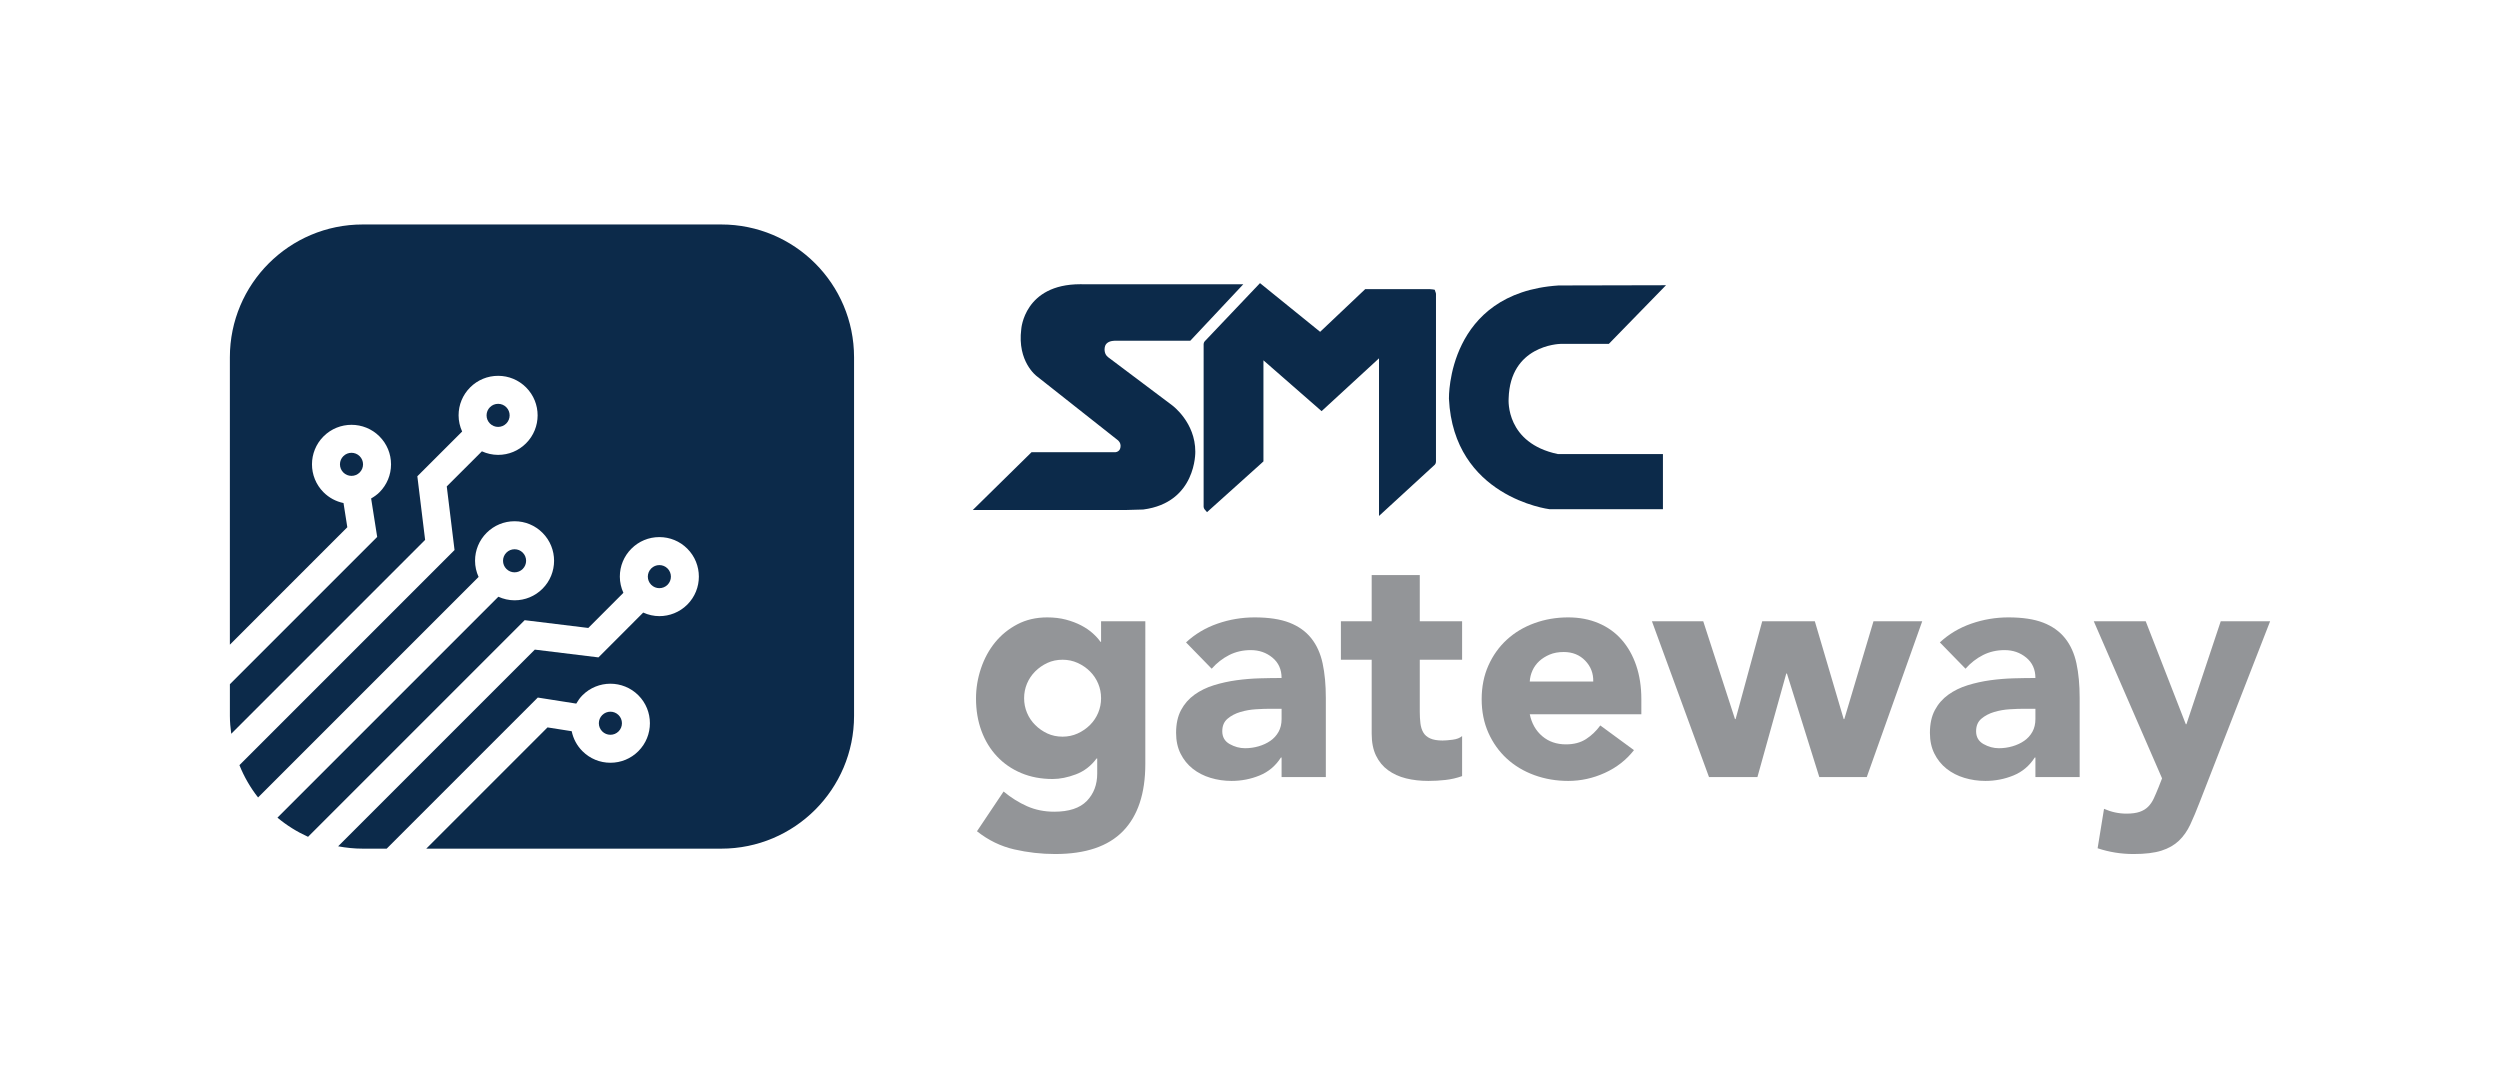 <?xml version="1.0" encoding="utf-8"?>
<!-- Generator: Adobe Illustrator 16.0.0, SVG Export Plug-In . SVG Version: 6.00 Build 0)  -->
<!DOCTYPE svg PUBLIC "-//W3C//DTD SVG 1.1//EN" "http://www.w3.org/Graphics/SVG/1.1/DTD/svg11.dtd">
<svg version="1.1" xmlns="http://www.w3.org/2000/svg" xmlns:xlink="http://www.w3.org/1999/xlink" x="0px" y="0px" width="707px"
	 height="305px" viewBox="0 0 707 305" enable-background="new 0 0 707 305" xml:space="preserve">
<g id="Layer_1">
	<g id="Layer_1_1_">
	</g>
	<g id="Layer_1_2_">
	</g>
	<g>
		<g id="Layer_1_6_">
		</g>
		<g id="Layer_1_5_">
		</g>
	</g>
	<g>
		<g>
			<path fill="#939598" d="M323.896,216.039c0,8.34-2.103,14.674-6.303,18.998c-4.202,4.32-10.597,6.48-19.179,6.48
				c-3.931,0-7.799-0.438-11.607-1.314s-7.315-2.585-10.519-5.124l7.527-11.241c2.114,1.75,4.336,3.142,6.665,4.17
				c2.326,1.027,4.881,1.541,7.66,1.541c4.172,0,7.24-1.012,9.206-3.037c1.963-2.025,2.946-4.61,2.946-7.752v-4.263h-0.182
				c-1.573,2.118-3.522,3.613-5.849,4.487c-2.329,0.877-4.52,1.317-6.573,1.317c-3.266,0-6.229-0.561-8.887-1.681
				c-2.66-1.117-4.942-2.687-6.848-4.715c-1.903-2.025-3.37-4.425-4.397-7.207c-1.028-2.783-1.54-5.836-1.54-9.159
				c0-2.901,0.467-5.742,1.404-8.524c0.938-2.779,2.267-5.229,3.99-7.347c1.724-2.114,3.822-3.821,6.301-5.12
				s5.291-1.951,8.435-1.951c1.935,0,3.702,0.212,5.304,0.633c1.602,0.426,3.039,0.971,4.309,1.635
				c1.27,0.665,2.357,1.407,3.264,2.223s1.633,1.615,2.176,2.403h0.182v-5.804h12.515V216.039z M289.619,197.447
				c0,1.453,0.272,2.829,0.815,4.127c0.545,1.303,1.316,2.45,2.313,3.447c0.998,0.997,2.145,1.797,3.445,2.404
				c1.301,0.603,2.736,0.904,4.309,0.904c1.51,0,2.932-0.302,4.261-0.904c1.33-0.607,2.495-1.407,3.491-2.404
				c0.998-0.997,1.769-2.145,2.313-3.447c0.543-1.298,0.815-2.674,0.815-4.127c0-1.449-0.272-2.824-0.815-4.123
				c-0.545-1.299-1.315-2.45-2.313-3.447c-0.996-0.997-2.161-1.797-3.491-2.403c-1.329-0.603-2.751-0.904-4.261-0.904
				c-1.572,0-3.008,0.302-4.309,0.904c-1.301,0.606-2.447,1.406-3.445,2.403c-0.996,0.997-1.768,2.148-2.313,3.447
				C289.892,194.623,289.619,195.998,289.619,197.447z"/>
			<path fill="#939598" d="M362.433,214.223h-0.182c-1.511,2.357-3.522,4.055-6.03,5.078c-2.509,1.028-5.153,1.542-7.934,1.542
				c-2.056,0-4.036-0.286-5.939-0.862c-1.905-0.571-3.583-1.434-5.034-2.581s-2.599-2.569-3.445-4.263
				c-0.848-1.692-1.269-3.655-1.269-5.893c0-2.539,0.468-4.688,1.404-6.438c0.938-1.755,2.206-3.204,3.809-4.355
				c1.602-1.147,3.432-2.04,5.487-2.674c2.054-0.634,4.186-1.102,6.392-1.407c2.207-0.301,4.413-0.482,6.62-0.541
				c2.207-0.062,4.247-0.092,6.121-0.092c0-2.416-0.861-4.336-2.585-5.759c-1.722-1.418-3.763-2.129-6.12-2.129
				c-2.237,0-4.277,0.468-6.121,1.403c-1.845,0.938-3.491,2.222-4.942,3.856l-7.254-7.439c2.54-2.357,5.499-4.123,8.887-5.302
				c3.386-1.179,6.893-1.77,10.519-1.77c3.99,0,7.268,0.498,9.84,1.495c2.567,1.001,4.623,2.466,6.165,4.397
				c1.542,1.937,2.614,4.309,3.219,7.118c0.604,2.813,0.907,6.063,0.907,9.75v22.398h-12.514V214.223z M359.076,200.442
				c-1.027,0-2.311,0.042-3.853,0.136c-1.542,0.088-3.023,0.348-4.444,0.769c-1.42,0.425-2.63,1.059-3.626,1.905
				c-0.998,0.847-1.496,2.025-1.496,3.536c0,1.634,0.693,2.844,2.085,3.628c1.392,0.785,2.841,1.18,4.354,1.18
				c1.329,0,2.614-0.182,3.853-0.545s2.344-0.874,3.31-1.543c0.966-0.664,1.737-1.511,2.313-2.538
				c0.573-1.028,0.861-2.233,0.861-3.625v-2.902H359.076z"/>
			<path fill="#939598" d="M413.483,186.569h-11.97v14.688c0,1.209,0.06,2.311,0.182,3.308s0.392,1.859,0.817,2.586
				c0.421,0.727,1.072,1.286,1.949,1.677c0.875,0.395,2.039,0.592,3.49,0.592c0.727,0,1.679-0.078,2.857-0.229
				s2.069-0.498,2.674-1.043v11.334c-1.511,0.545-3.084,0.908-4.715,1.09c-1.632,0.182-3.234,0.271-4.807,0.271
				c-2.298,0-4.413-0.239-6.348-0.723c-1.934-0.483-3.627-1.256-5.078-2.315c-1.451-1.055-2.583-2.43-3.4-4.123
				c-0.815-1.692-1.223-3.748-1.223-6.167v-20.945h-8.705v-10.882h8.705v-13.059h13.601v13.059h11.97V186.569z"/>
			<path fill="#939598" d="M462.087,212.141c-2.176,2.777-4.928,4.927-8.253,6.438c-3.325,1.512-6.771,2.265-10.337,2.265
				c-3.386,0-6.574-0.541-9.566-1.631c-2.991-1.09-5.592-2.644-7.799-4.668c-2.207-2.025-3.943-4.46-5.213-7.3
				c-1.27-2.845-1.905-6.018-1.905-9.522s0.636-6.682,1.905-9.521c1.27-2.841,3.006-5.275,5.213-7.3
				c2.207-2.025,4.808-3.582,7.799-4.668c2.992-1.09,6.181-1.635,9.566-1.635c3.144,0,5.999,0.545,8.569,1.635
				c2.569,1.086,4.745,2.643,6.528,4.668c1.783,2.024,3.159,4.459,4.127,7.3c0.967,2.84,1.45,6.017,1.45,9.521v4.263h-31.556
				c0.543,2.597,1.722,4.668,3.536,6.21s4.05,2.312,6.71,2.312c2.236,0,4.126-0.499,5.668-1.496s2.887-2.279,4.034-3.853
				L462.087,212.141z M450.57,192.732c0.061-2.295-0.695-4.262-2.267-5.893c-1.572-1.631-3.598-2.45-6.076-2.45
				c-1.512,0-2.843,0.243-3.99,0.727c-1.148,0.487-2.13,1.105-2.947,1.858c-0.814,0.758-1.451,1.635-1.902,2.632
				c-0.454,0.997-0.712,2.04-0.771,3.126H450.57z"/>
			<path fill="#939598" d="M467.165,175.688h14.509l8.977,27.657h0.182l7.526-27.657h14.872l8.159,27.657h0.182l8.253-27.657h13.782
				l-15.688,44.069H514.5l-9.159-29.288h-0.182l-8.161,29.288h-13.692L467.165,175.688z"/>
			<path fill="#939598" d="M575.615,214.223h-0.182c-1.511,2.357-3.522,4.055-6.03,5.078c-2.508,1.028-5.153,1.542-7.934,1.542
				c-2.056,0-4.036-0.286-5.939-0.862c-1.905-0.571-3.582-1.434-5.033-2.581s-2.6-2.569-3.445-4.263
				c-0.848-1.692-1.27-3.655-1.27-5.893c0-2.539,0.468-4.688,1.404-6.438c0.938-1.755,2.207-3.204,3.809-4.355
				c1.602-1.147,3.432-2.04,5.487-2.674c2.054-0.634,4.186-1.102,6.392-1.407c2.207-0.301,4.414-0.482,6.62-0.541
				c2.207-0.062,4.247-0.092,6.121-0.092c0-2.416-0.861-4.336-2.585-5.759c-1.722-1.418-3.762-2.129-6.119-2.129
				c-2.237,0-4.278,0.468-6.121,1.403c-1.846,0.938-3.492,2.222-4.943,3.856l-7.253-7.439c2.539-2.357,5.499-4.123,8.886-5.302
				c3.386-1.179,6.893-1.77,10.52-1.77c3.99,0,7.267,0.498,9.838,1.495c2.568,1.001,4.625,2.466,6.166,4.397
				c1.542,1.937,2.614,4.309,3.219,7.118c0.604,2.813,0.906,6.063,0.906,9.75v22.398h-12.513V214.223z M572.259,200.442
				c-1.027,0-2.311,0.042-3.853,0.136c-1.542,0.088-3.023,0.348-4.443,0.769c-1.421,0.425-2.63,1.059-3.628,1.905
				c-0.996,0.847-1.495,2.025-1.495,3.536c0,1.634,0.694,2.844,2.085,3.628c1.392,0.785,2.841,1.18,4.354,1.18
				c1.329,0,2.614-0.182,3.853-0.545s2.344-0.874,3.31-1.543c0.967-0.664,1.737-1.511,2.313-2.538
				c0.573-1.028,0.861-2.233,0.861-3.625v-2.902H572.259z"/>
			<path fill="#939598" d="M622.042,226.918c-0.907,2.361-1.785,4.443-2.629,6.26c-0.849,1.813-1.921,3.339-3.22,4.58
				c-1.3,1.236-2.948,2.175-4.942,2.809s-4.624,0.951-7.889,0.951c-3.508,0-6.893-0.541-10.156-1.631l1.814-11.152
				c2.054,0.904,4.17,1.359,6.348,1.359c1.509,0,2.749-0.17,3.717-0.498c0.967-0.332,1.769-0.815,2.402-1.453
				c0.636-0.634,1.163-1.402,1.588-2.311c0.422-0.908,0.876-1.967,1.36-3.173l0.997-2.539l-19.314-44.433h14.689l11.336,29.106
				h0.182l9.701-29.106h13.965L622.042,226.918z"/>
		</g>
		<g>
			<path fill="#0C2A4A" d="M406.097,83.609c0.014-0.3,0.031-0.688-0.146-1.035l-0.211-0.633l-0.582-0.1
				c-0.563-0.101-1.217-0.086-1.851-0.08l-17.226,0.006l-12.747,12.074l-17.007-13.772l-15.642,16.463
				c-0.33,0.382-0.312,0.857-0.296,1.278l-0.004,45.046c-0.016,0.331-0.036,0.831,0.304,1.222l0.659,0.758l15.285-13.738
				l0.669-0.616v-28.582l16.445,14.372l16.236-14.936v44.576L405.78,131.4c0.35-0.391,0.33-0.898,0.313-1.353L406.097,83.609z"/>
			<path fill="#0C2A4A" d="M331.438,114.587l-18.107-13.606c-1.086-0.876-0.964-2.184-0.952-2.313
				c0.026-0.695,0.237-1.216,0.646-1.59c0.852-0.777,2.299-0.706,2.357-0.715h21.229l14.988-15.968l-45.548-0.012
				c-0.18-0.004-0.355-0.004-0.531-0.004c-15.874,0-16.71,12.666-16.71,12.722c-1.167,9.147,4.277,13.216,4.479,13.361
				l22.764,17.976c0.898,0.717,0.849,1.582,0.841,1.709c0,1.49-1.173,1.713-1.453,1.741h-23.724l-16.615,16.341h2.417h40.896
				l4.885-0.135c15.073-1.961,14.734-16.273,14.73-16.382C338.028,119.496,331.697,114.775,331.438,114.587z"/>
			<path fill="#0C2A4A" d="M426.644,112.688c0.406-14.949,14.121-15.424,14.686-15.437h13.646l16.171-16.59l-30.399,0.069
				c-31.527,2.079-30.998,31.707-30.988,32.022c1.313,27.753,28.092,31.219,28.479,31.257l32.038-0.007v-15.595h-29.729
				C425.846,125.309,426.602,113.252,426.644,112.688z"/>
		</g>
		<g>
			<path fill="#0C2A4A" d="M172.624,207.795c0.871,0,1.69-0.34,2.307-0.957c0.617-0.618,0.955-1.438,0.955-2.309
				c0-0.873-0.34-1.693-0.959-2.31c-0.635-0.636-1.471-0.952-2.305-0.952c-0.837,0-1.674,0.318-2.311,0.956v0.002
				c-0.617,0.616-0.955,1.436-0.955,2.308c0,0.871,0.34,1.69,0.957,2.307s1.438,0.955,2.309,0.955
				C172.622,207.795,172.622,207.795,172.624,207.795z"/>
			<path fill="#0C2A4A" d="M188.781,165.377c1.271-1.271,1.271-3.345-0.004-4.616c-0.616-0.616-1.437-0.954-2.308-0.954
				c0,0,0,0-0.002,0c-0.871,0-1.69,0.34-2.307,0.956v0.002c-1.273,1.271-1.271,3.343,0.004,4.616
				C185.438,166.656,187.512,166.648,188.781,165.377z"/>
			<path fill="#0C2A4A" d="M203.972,63.482H102.563c-20.741,0-37.555,16.814-37.555,37.556v81.276l33.213-33.213l-1.076-6.842
				c-2.126-0.434-4.082-1.476-5.651-3.047c-4.355-4.359-4.354-11.451,0.008-15.81c4.366-4.354,11.456-4.35,15.812,0.012
				c2.109,2.112,3.271,4.919,3.27,7.906c-0.002,2.985-1.168,5.791-3.279,7.901c-0.705,0.704-1.51,1.26-2.351,1.744l1.713,10.883
				l-41.657,41.656v8.94c0,1.725,0.156,3.408,0.382,5.071l54.83-54.83l-2.199-17.996l12.669-12.652
				c-0.643-1.425-1.005-2.971-1.004-4.581c0-2.987,1.165-5.795,3.278-7.905c2.11-2.105,4.916-3.267,7.899-3.267
				c0.002,0,0.004,0,0.006,0c2.986,0,5.795,1.165,7.904,3.278c4.355,4.361,4.352,11.454-0.012,15.81
				c-2.109,2.108-4.915,3.27-7.898,3.27c-0.002,0-0.004,0-0.008,0c-1.606-0.001-3.15-0.364-4.574-1.006l-9.938,9.925l2.199,17.992
				l-60.832,60.832c1.325,3.309,3.108,6.375,5.269,9.141l62.365-62.365c-0.642-1.424-1.004-2.97-1.003-4.579
				c0-2.987,1.165-5.795,3.279-7.904c2.109-2.106,4.915-3.268,7.898-3.268c0.002,0,0.004,0,0.006,0c2.987,0,5.795,1.165,7.904,3.278
				c4.355,4.361,4.352,11.455-0.012,15.81c-2.109,2.108-4.915,3.27-7.898,3.27c-0.002,0-0.004,0-0.008,0
				c-1.607-0.001-3.152-0.364-4.575-1.007l-62.472,62.473c2.604,2.183,5.518,3.998,8.652,5.417l61.263-61.262l17.992,2.198
				l9.925-9.937c-0.642-1.424-1.005-2.967-1.006-4.574c-0.002-2.987,1.159-5.794,3.27-7.906c2.109-2.114,4.918-3.279,7.902-3.279
				c0.002,0,0.004,0,0.006,0c2.984,0,5.789,1.159,7.901,3.27c4.36,4.357,4.364,11.448,0.01,15.81
				c-2.18,2.182-5.046,3.273-7.909,3.273c-1.564,0-3.116-0.356-4.568-1.007l-12.658,12.675l-17.997-2.199l-55.621,55.621
				c2.251,0.422,4.563,0.666,6.937,0.666h6.792l42.731-42.73l10.88,1.711c0.485-0.84,1.04-1.644,1.745-2.349
				c4.354-4.362,11.445-4.364,15.809-0.013c4.363,4.36,4.365,11.451,0.01,15.813c-2.109,2.112-4.917,3.277-7.902,3.277
				c-0.002,0-0.004,0-0.006,0c-2.983,0-5.789-1.159-7.901-3.27c-1.57-1.568-2.612-3.524-3.046-5.65l-6.841-1.076L120.547,240h83.425
				c20.74,0,37.555-16.813,37.555-37.554V101.038C241.526,80.297,224.712,63.482,203.972,63.482z"/>
			<path fill="#0C2A4A" d="M102.668,131.315c0-0.871-0.338-1.69-0.954-2.307c-0.637-0.638-1.475-0.958-2.312-0.958
				c-0.835,0-1.671,0.318-2.307,0.954c-0.616,0.614-0.956,1.434-0.956,2.307c0,0.872,0.338,1.69,0.954,2.308
				c0.616,0.618,1.436,0.958,2.307,0.958c0.002,0,0.002,0,0.002,0c0.872,0.002,1.691-0.338,2.31-0.954
				C102.328,133.006,102.668,132.188,102.668,131.315z"/>
			<path fill="#0C2A4A" d="M145.521,161.854c0.871,0,1.691-0.34,2.307-0.955c1.273-1.272,1.275-3.345,0.005-4.618
				c-0.616-0.616-1.437-0.956-2.31-0.956c0,0,0,0-0.002,0c-0.871,0-1.688,0.339-2.305,0.954c-0.618,0.617-0.959,1.437-0.959,2.308
				c-0.002,0.871,0.339,1.69,0.955,2.308s1.436,0.958,2.307,0.96H145.521z"/>
			<path fill="#0C2A4A" d="M140.864,120.729c0.871,0,1.69-0.34,2.307-0.954c1.273-1.273,1.275-3.345,0.004-4.618
				c-0.616-0.616-1.436-0.956-2.309-0.956c0,0,0,0-0.002,0c-0.872,0-1.688,0.338-2.306,0.954c-0.618,0.617-0.958,1.436-0.958,2.308
				c-0.002,0.871,0.338,1.69,0.954,2.307c0.616,0.618,1.436,0.958,2.308,0.96H140.864z"/>
		</g>
	</g>
</g>
<g id="Layer_2">
</g>
<g id="Layer_3">
</g>
<g id="Layer_4">
</g>
<g id="Layer_5">
</g>
</svg>
